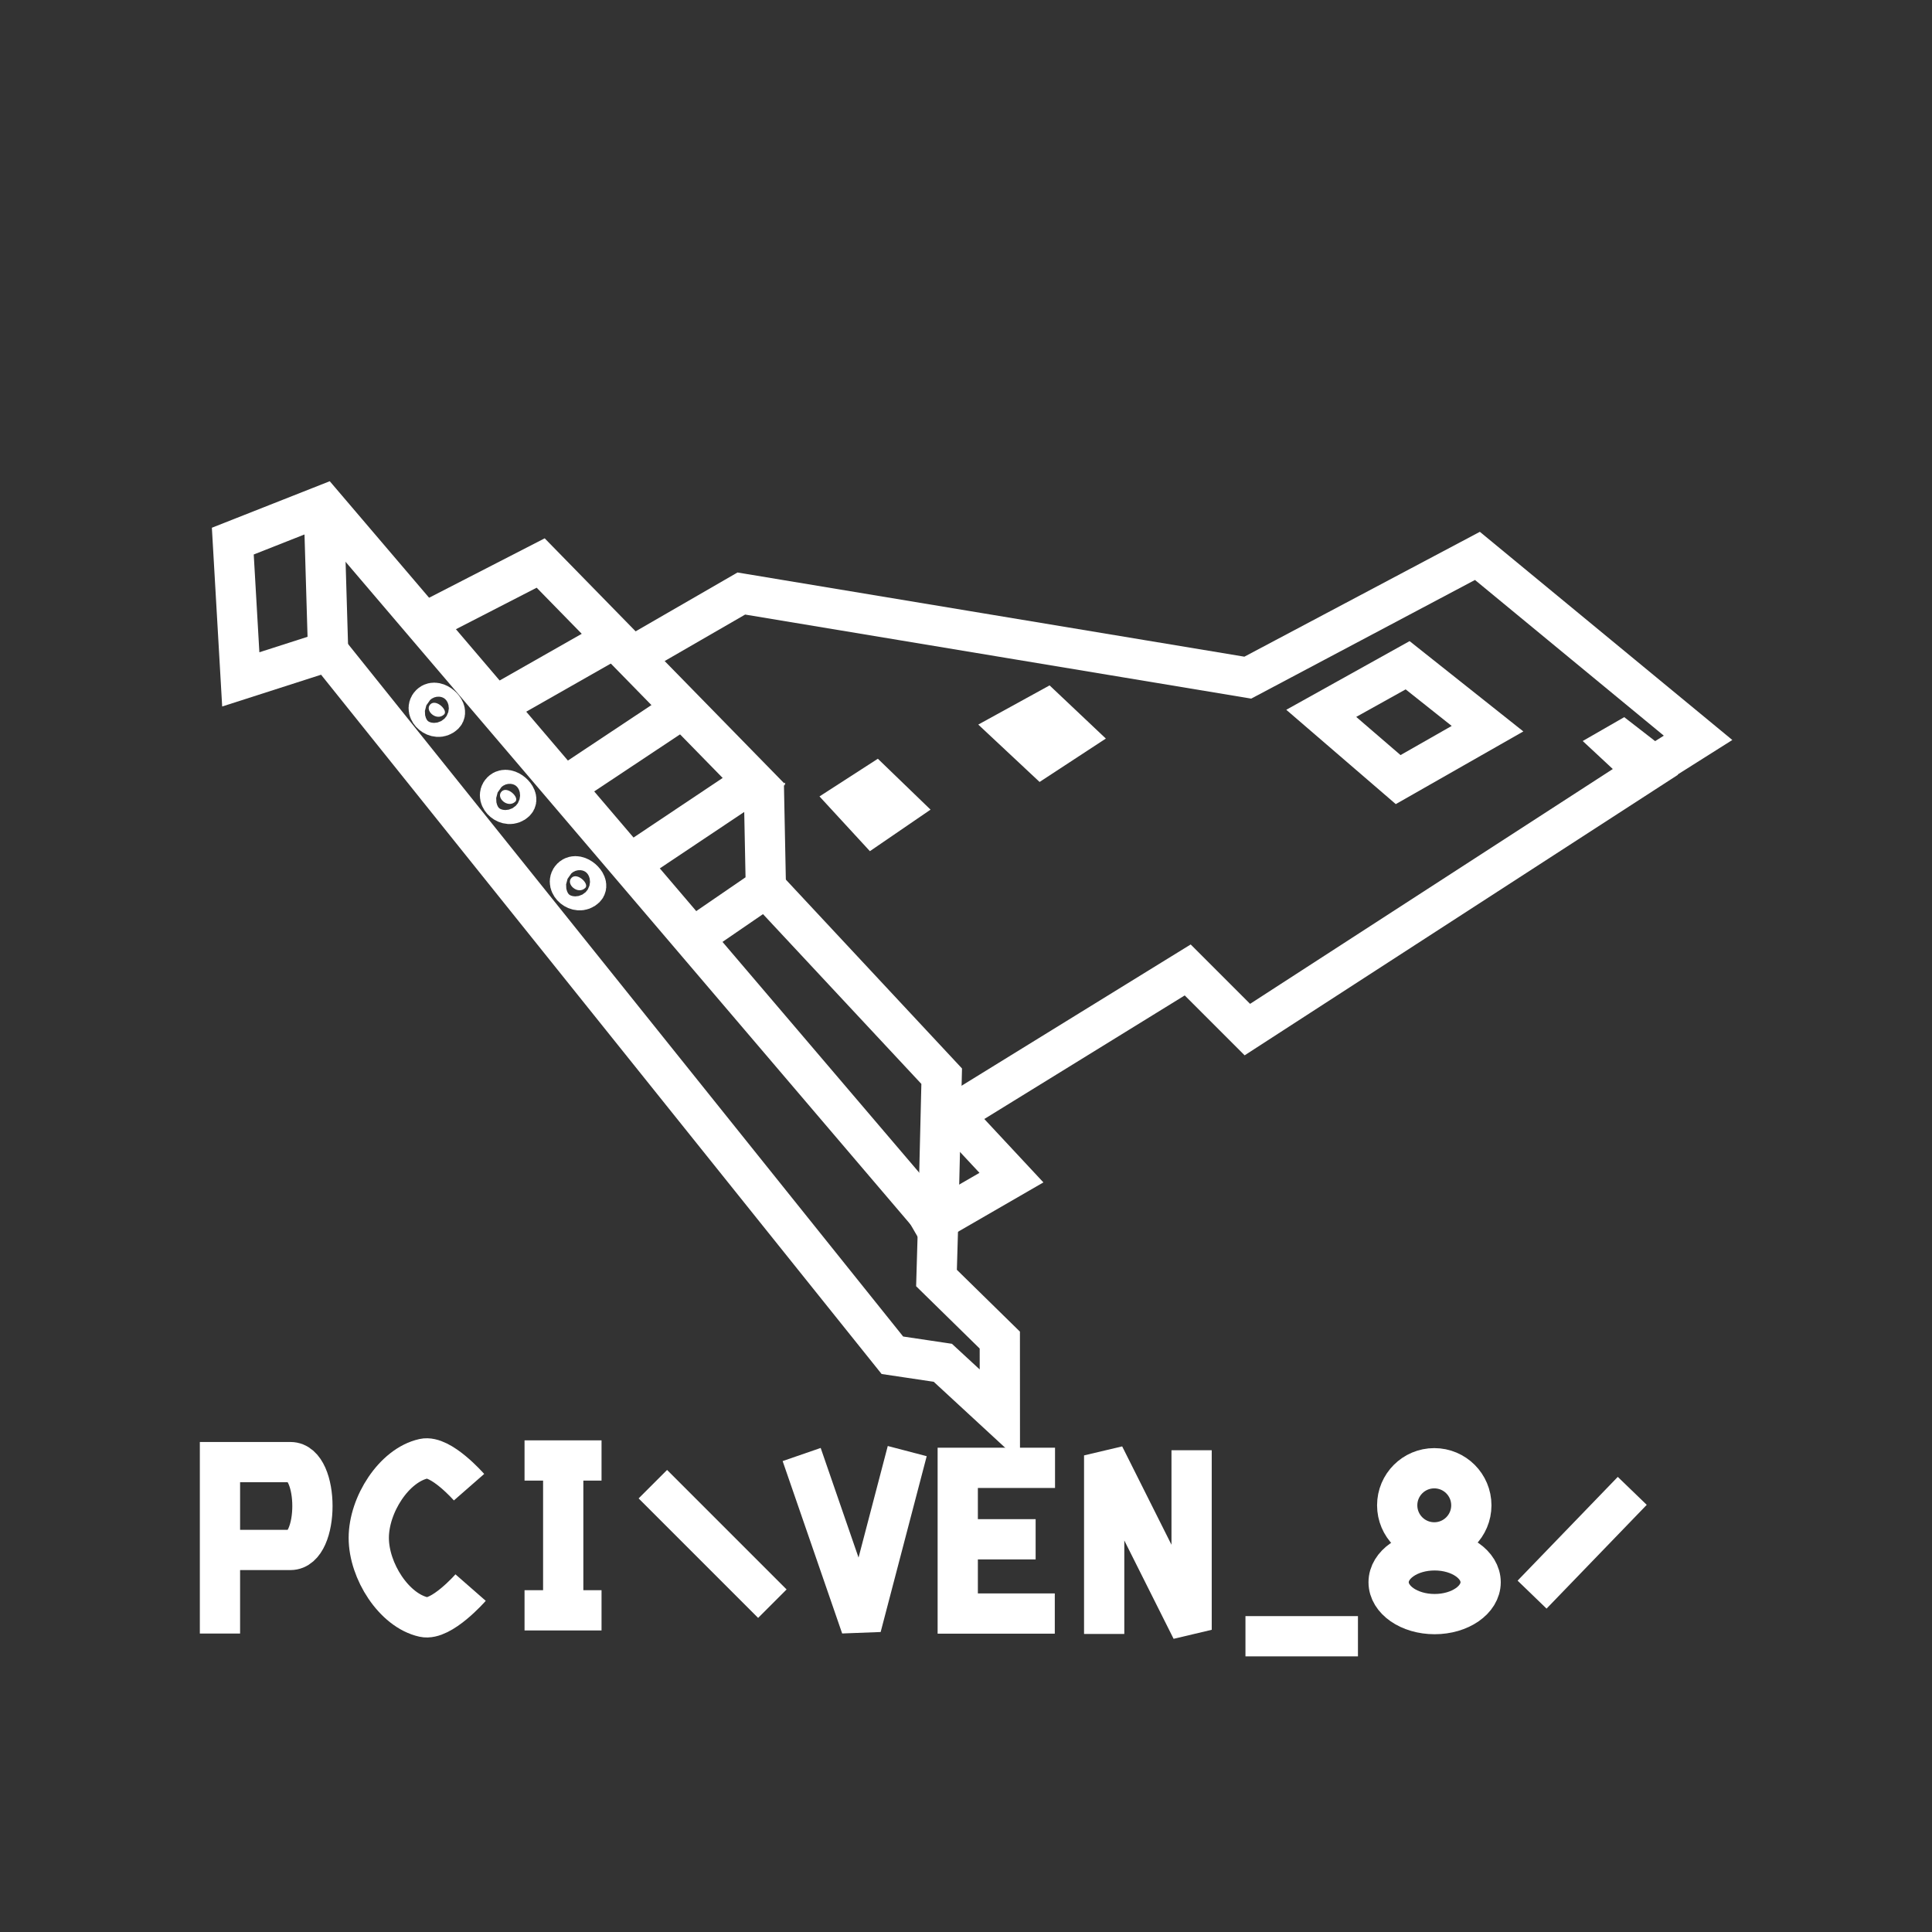 <?xml version="1.0" encoding="UTF-8" standalone="no"?>
<svg
   xmlns:dc="http://purl.org/dc/elements/1.1/"
   xmlns:cc="http://creativecommons.org/ns#"
   xmlns:rdf="http://www.w3.org/1999/02/22-rdf-syntax-ns#"
   xmlns:svg="http://www.w3.org/2000/svg"
   xmlns="http://www.w3.org/2000/svg"
   xmlns:sodipodi="http://sodipodi.sourceforge.net/DTD/sodipodi-0.dtd"
   xmlns:inkscape="http://www.inkscape.org/namespaces/inkscape"
   viewBox="0 0 48 48"
   version="1.1"
   id="svg8"
   sodipodi:docname="template.svg"
   inkscape:version="1.0.1 (3bc2e813f5, 2020-09-07)">
  <rect x="0" y="0" width="48" height="48" fill="#333333" stroke="none"/>
  <sodipodi:namedview
     pagecolor="#595959"
     bordercolor="#666666"
     borderopacity="1"
     objecttolerance="10"
     gridtolerance="10"
     guidetolerance="10"
     inkscape:pageopacity="0"
     inkscape:pageshadow="2"
     inkscape:window-width="3840"
     inkscape:window-height="2098"
     id="namedview10"
     showgrid="false"
     showguides="true"
     inkscape:guide-bbox="true"
     inkscape:zoom="1.6491"
     inkscape:cx="24.408146"
     inkscape:cy="19.979536"
     inkscape:window-x="0"
     inkscape:window-y="25"
     inkscape:window-maximized="1"
     inkscape:current-layer="svg8"
     inkscape:document-rotation="0" />
  <defs
     id="defs4">
    <style
       id="style2">.a{fill:none;stroke:#fff;stroke-linecap:round;stroke-linejoin:round;}</style>
  </defs>
  <path
     style="fill:none;stroke:#ffffff;stroke-width:1px;stroke-linecap:butt;stroke-linejoin:miter;stroke-opacity:1"
     d="m 5.465,40.585 v -4.259 c 0,0 0,0 1.752,0 0.727,0 0.727,2.182 0,2.182 -1.68,0 -1.68,0 -1.68,0"
     id="path2417"
     sodipodi:nodetypes="ccssc" />
  <path
     style="fill:none;stroke:#ffffff;stroke-width:1;stroke-linecap:butt;stroke-linejoin:miter;stroke-opacity:1;stroke-miterlimit:4;stroke-dasharray:none"
     d="m 11.653,36.949 c 0,0 -0.701,-0.802 -1.125,-0.708 -0.74,0.163 -1.366,1.145 -1.366,1.967 -1e-7,0.822 0.627,1.804 1.366,1.967 0.439,0.097 1.164,-0.732 1.164,-0.732"
     id="path2419"
     sodipodi:nodetypes="csssc" />
  <path
     style="fill:none;stroke:#ffffff;stroke-width:1px;stroke-linecap:butt;stroke-linejoin:miter;stroke-opacity:1"
     d="m 13.032,36.285 h 1.913"
     id="path2421" />
  <path
     style="fill:none;stroke:#ffffff;stroke-width:1px;stroke-linecap:butt;stroke-linejoin:miter;stroke-opacity:1"
     d="m 13.032,40.008 h 1.913"
     id="path2421-1" />
  <path
     style="fill:none;stroke:#ffffff;stroke-width:1px;stroke-linecap:butt;stroke-linejoin:miter;stroke-opacity:1"
     d="m 13.993,36.341 v 3.711"
     id="path2438" />
  <path
     style="fill:none;stroke:#ffffff;stroke-width:1px;stroke-linecap:butt;stroke-linejoin:miter;stroke-opacity:1"
     d="m 16.22,36.874 2.969,2.969"
     id="path2440" />
  <path
     style="fill:none;stroke:#ffffff;stroke-width:1px;stroke-linecap:butt;stroke-linejoin:bevel;stroke-opacity:1"
     d="m 19.917,36.137 1.479,4.283 1.144,-4.368"
     id="path2442"
     sodipodi:nodetypes="ccc" />
  <path
     style="fill:none;stroke:#ffffff;stroke-width:1px;stroke-linecap:butt;stroke-linejoin:miter;stroke-opacity:1"
     d="m 26.212,36.468 h -2.417 v 3.62 h 2.411"
     id="path2444" />
  <path
     style="fill:none;stroke:#ffffff;stroke-width:1px;stroke-linecap:butt;stroke-linejoin:miter;stroke-opacity:1"
     d="M 25.73,38.243 H 23.913"
     id="path2446" />
  <path
     style="fill:none;stroke:#ffffff;stroke-width:1px;stroke-linecap:butt;stroke-linejoin:bevel;stroke-opacity:1"
     d="m 27.433,40.595 0,-4.436 2.172,4.333 0,-4.461"
     id="path2448"
     sodipodi:nodetypes="cccc" />
  <path
     style="fill:none;stroke:#ffffff;stroke-width:1px;stroke-linecap:butt;stroke-linejoin:miter;stroke-opacity:1"
     d="m 30.943,40.652 h 2.795"
     id="path2450" />
  <circle
     style="fill:none;stroke:#ffffff;stroke-width:1;stroke-linecap:round;stroke-linejoin:bevel;stroke-miterlimit:4;stroke-dasharray:none;stroke-opacity:1"
     id="path2452"
     cx="35.634"
     cy="37.399"
     r="0.921" />
  <ellipse
     style="fill:none;stroke:#ffffff;stroke-width:1;stroke-linecap:round;stroke-linejoin:bevel;stroke-miterlimit:4;stroke-dasharray:none;stroke-opacity:1"
     id="path2454"
     cx="35.643"
     cy="39.31"
     rx="1.143"
     ry="0.792" />
  <circle
     style="fill:none;stroke:#ffffff;stroke-width:1;stroke-linecap:round;stroke-linejoin:bevel;stroke-miterlimit:4;stroke-dasharray:none;stroke-opacity:1"
     id="path2456"
     cx="39.292"
     cy="38.315"
     rx="1.278"
     ry="1.934" />
  <path
     style="fill:none;stroke:#ffffff;stroke-width:1px;stroke-linecap:butt;stroke-linejoin:miter;stroke-opacity:1"
     d="M 38.064,39.618 40.553,37.04"
     id="path2458" />
  <circle
     style="fill:none;stroke:#ffffff;stroke-width:1;stroke-linecap:butt;stroke-linejoin:bevel;stroke-miterlimit:4;stroke-dasharray:none;stroke-opacity:1"
     id="path2452-7"
     sodipodi:type="arc"
     sodipodi:cx="42.828766"
     sodipodi:cy="37.399212"
     sodipodi:rx="0.92055541"
     sodipodi:ry="0.92055541"
     sodipodi:start="1.5707963"
     sodipodi:end="4.712389"
     sodipodi:arc-type="arc"
     d="m 42.829,38.32 a 0.921,0.921 0 0 1 -0.797,-0.46 0.921,0.921 0 0 1 -1e-6,-0.921 0.921,0.921 0 0 1 0.797,-0.46"
     sodipodi:open="true" />
  <ellipse
     style="fill:none;stroke:#ffffff;stroke-width:1;stroke-linecap:butt;stroke-linejoin:bevel;stroke-miterlimit:4;stroke-dasharray:none;stroke-opacity:1"
     id="path2454-8"
     sodipodi:type="arc"
     sodipodi:cx="42.838303"
     sodipodi:cy="39.309593"
     sodipodi:rx="1.1431271"
     sodipodi:ry="0.79238391"
     sodipodi:start="1.5707963"
     sodipodi:end="4.712389"
     sodipodi:arc-type="arc"
     d="m 42.838,40.102 a 1.143,0.792 0 0 1 -0.99,-0.396 1.143,0.792 0 0 1 0,-0.792 1.143,0.792 0 0 1 0.99,-0.396"
     sodipodi:open="true" />
  <path
     style="fill:none;stroke:#ffffff;stroke-width:1px;stroke-linecap:butt;stroke-linejoin:miter;stroke-opacity:1"
     d="m 22.745,30.635 2.384,-1.377 -1.456,-1.562 5.835,-3.598 1.482,1.482 9.89,-6.403 -0.721,-0.671 0.153,-0.088 0.78,0.605 1.096,-0.692 -5.482,-4.52 -5.705,3.025 -12.583,-2.09 -2.753,1.59"
     id="path2522"
     sodipodi:nodetypes="cccccccccccccc" />
  <path
     style="fill:none;stroke:#ffffff;stroke-width:1px;stroke-linecap:butt;stroke-linejoin:miter;stroke-opacity:1"
     d="m 5.982,16.879 -0.198,-3.435 2.26,-0.892 15.261,17.901 -0.038,1.299 1.573,1.542 0.001,1.872 -1.417,-1.308 L 22.171,33.671 8.152,16.182 Z"
     id="path2524"
     sodipodi:nodetypes="ccccccccccc" />
  <path
     style="fill:none;stroke:#ffffff;stroke-width:1px;stroke-linecap:butt;stroke-linejoin:miter;stroke-opacity:1"
     d="M 8.152,16.182 8.044,12.553"
     id="path2526"
     sodipodi:nodetypes="cc" />
  <path
     style="fill:none;stroke:#ffffff;stroke-width:1px;stroke-linecap:butt;stroke-linejoin:miter;stroke-opacity:1"
     d="m 10.451,15.521 2.982,-1.533 5.3,5.421 -3.119,2.085"
     id="path2528"
     sodipodi:nodetypes="cccc" />
  <path
     style="fill:none;stroke:#ffffff;stroke-width:1px;stroke-linecap:butt;stroke-linejoin:miter;stroke-opacity:1"
     d="m 18.976,19.46 0.052,2.596 -1.771,1.214"
     id="path2530"
     sodipodi:nodetypes="ccc" />
  <path
     style="fill:none;stroke:#ffffff;stroke-width:1px;stroke-linecap:butt;stroke-linejoin:miter;stroke-opacity:1"
     d="m 19.029,22.056 4.367,4.682 -0.09,3.716"
     id="path2532" />
  <path
     style="fill:none;stroke:#ffffff;stroke-width:1px;stroke-linecap:butt;stroke-linejoin:miter;stroke-opacity:1"
     d="m 12.431,17.472 2.832,-1.611"
     id="path2534" />
  <path
     style="fill:none;stroke:#ffffff;stroke-width:1px;stroke-linecap:butt;stroke-linejoin:miter;stroke-opacity:1"
     d="m 14.107,19.498 2.915,-1.937"
     id="path2536" />
  <path
     style="fill:#ffffff;stroke:#ffffff;stroke-width:1px;stroke-linecap:butt;stroke-linejoin:round;stroke-opacity:1;fill-opacity:1"
     d="m 10.694,17.497 c 0.143,-0.139 0.444,0.153 0.34,0.253 -0.188,0.181 -0.497,-0.101 -0.34,-0.253 z"
     id="path2542"
     sodipodi:nodetypes="sss" />
  <path
     style="fill:#ffffff;stroke:#ffffff;stroke-width:1px;stroke-linecap:butt;stroke-linejoin:round;stroke-opacity:1;fill-opacity:1"
     d="m 12.465,19.662 c 0.143,-0.139 0.444,0.153 0.34,0.253 -0.188,0.181 -0.497,-0.101 -0.34,-0.253 z"
     id="path2542-4"
     sodipodi:nodetypes="sss" />
  <path
     style="fill:#ffffff;stroke:#ffffff;stroke-width:1px;stroke-linecap:butt;stroke-linejoin:round;stroke-opacity:1;fill-opacity:1"
     d="m 14.202,21.807 c 0.143,-0.139 0.444,0.153 0.34,0.253 -0.188,0.181 -0.497,-0.101 -0.34,-0.253 z"
     id="path2542-1"
     sodipodi:nodetypes="sss" />
  <path
     style="fill:none;stroke:#ffffff;stroke-width:1px;stroke-linecap:butt;stroke-linejoin:miter;stroke-opacity:1"
     d="m 25.998,17.642 0.673,0.636 -0.788,0.516 -0.733,-0.686 z"
     id="path2585"
     sodipodi:nodetypes="ccccc" />
  <path
     style="fill:none;stroke:#ffffff;stroke-width:1px;stroke-linecap:butt;stroke-linejoin:miter;stroke-opacity:1"
     d="m 34.972,16.528 -2.146,1.195 1.911,1.646 2.22,-1.265 z"
     id="path2587"
     sodipodi:nodetypes="ccccc" />
  <path
     style="fill:none;stroke:#ffffff;stroke-width:1px;stroke-linecap:butt;stroke-linejoin:miter;stroke-opacity:1"
     d="m 21.13,19.885 0.557,0.605 0.644,-0.441 -0.583,-0.563 z"
     id="path2589"
     sodipodi:nodetypes="ccccc" />
</svg>
